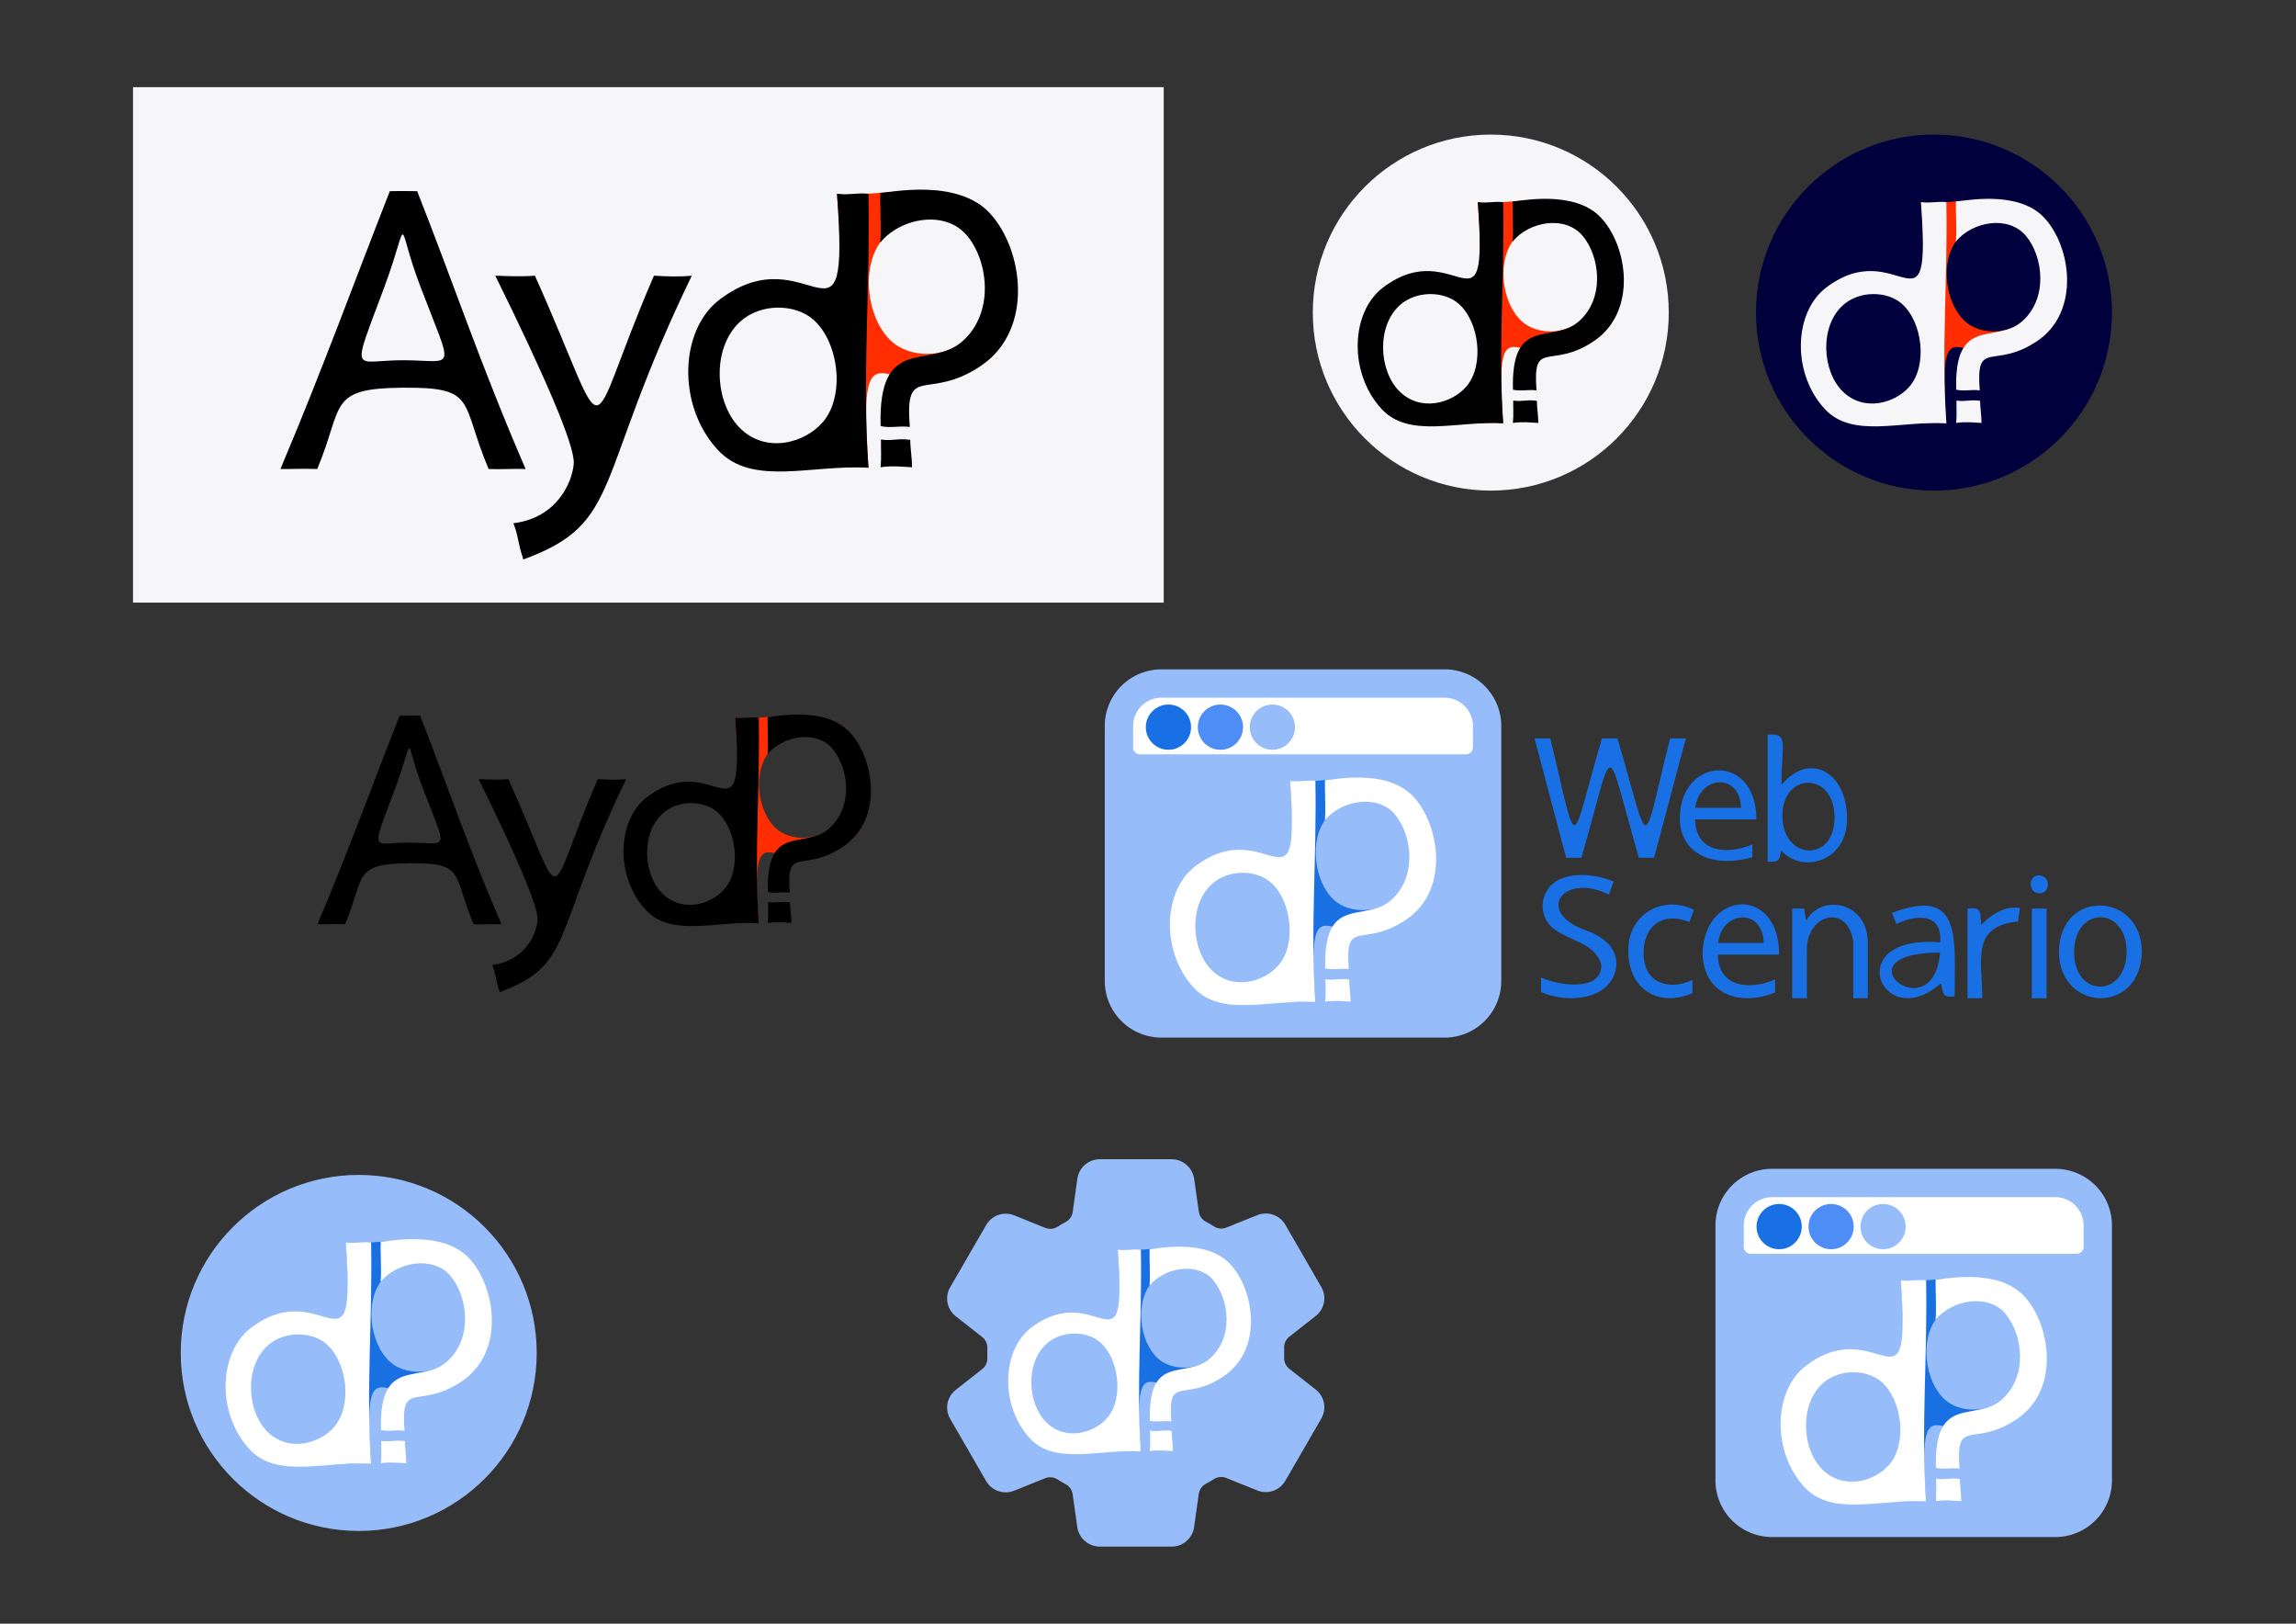 <?xml version="1.0" encoding="UTF-8" standalone="no"?>
<svg
   width="297mm"
   height="210mm"
   version="1.1"
   viewBox="0 0 297 210"
   id="svg854"
   sodipodi:docname="logo-design.svg"
   xml:space="preserve"
   inkscape:version="1.2.1 (9c6d41e410, 2022-07-14)"
   xmlns:inkscape="http://www.inkscape.org/namespaces/inkscape"
   xmlns:sodipodi="http://sodipodi.sourceforge.net/DTD/sodipodi-0.dtd"
   xmlns="http://www.w3.org/2000/svg"
   xmlns:svg="http://www.w3.org/2000/svg"><rect x="0" y="0" width="297" height="210" fill="#333333" stroke="none"/><defs
     id="defs858"><rect
       x="840.243"
       y="367.607"
       width="246.14"
       height="126.31"
       id="rect8442" /></defs><sodipodi:namedview
     id="namedview856"
     pagecolor="#ffffff"
     bordercolor="#666666"
     borderopacity="1.0"
     inkscape:showpageshadow="2"
     inkscape:pageopacity="0.0"
     inkscape:pagecheckerboard="0"
     inkscape:deskcolor="#d1d1d1"
     inkscape:document-units="mm"
     showgrid="false"
     inkscape:zoom="1.6499439"
     inkscape:cx="544.56397"
     inkscape:cy="413.34739"
     inkscape:current-layer="svg854" /><g
     transform="matrix(0.534,0,0,0.534,-158.36,162.742)"
     id="g716"><path
       d="m 418.02,-80.921 c -2.48,-0.08 -4.402,0.105 -6.718,0 -5.212,-12.275 -1.932,-14.893 -15.63,-14.773 -13.698,0.12 -10.659,3.15 -15.527,14.773 -3.339,-0.095 -4.834,0.043 -6.684,0 7.699,-18.241 13.297,-33.717 19.88,-50.49 1.181,-0.044 2.978,-0.031 4.97,0 6.394,16.163 11.443,31.375 19.709,50.49 z m -19.092,-33.077 c -4.718,-12.361 -1.72,-13.087 -6.581,0 -6.189,16.663 -5.762,13.261 3.603,13.31 9.365,0.05 9.015,2.505 2.978,-13.31 z"
       style="white-space:pre;shape-inside:url(#rect1145)"
       id="path702" /><path
       d="m 448.23,-116.05 c -18.051,37.296 -12.375,44.91 -30.616,51.571 -1.123,-3.35 -0.799,-3.942 -1.809,-6.578 7.959,-0.977 10.722,-7.507 10.97,-10.843 0.248,-3.336 -5.729,-16.848 -14.264,-34.151 2.404,0.086 4.809,0.193 7.202,0 14.457,32.239 8.408,30.58 21.642,0 2.416,0.15 4.762,0.215 6.876,0 z"
       style="white-space:pre"
       id="path704" /><g
       transform="translate(99.226,-102.63)"
       id="g714"><path
         d="m 375.4,-28.315 c 4.27,1.141 21.168,-3.509 27.399,3.256 7.479,8.12 6.916,21.829 -0.349,27.317 -16.379,12.373 -23.711,-12.97 -21.327,19.224 -2.186,-0.288 -3.499,-0.032 -5.723,0 -0.336,-17.419 1.453,-32.875 0,-49.798 z m 9.99,26.893 c 3.315,2.946 9.584,3.05 13.302,-0.31 5.264,-4.758 4.704,-14.739 0.094,-19.347 -4.755,-4.754 -11.882,-2.746 -15.149,1.123 -4.004,4.741 -2.885,14.412 1.753,18.534 z"
         fill="#ff2d00"
         style="white-space:pre"
         id="path706" /><path
         d="m 381.13,21.482 c -10.318,-0.637 -21.168,3.509 -27.399,-3.256 -7.479,-8.12 -6.916,-21.829 0.349,-27.317 16.379,-12.373 23.711,12.97 21.327,-19.224 2.186,0.288 3.62,-0.222 5.723,0 0.336,17.419 -1.165,32.855 0,49.798 z m -9.99,-26.893 c -3.315,-2.946 -9.584,-3.05 -13.302,0.31 -5.264,4.758 -4.704,14.739 -0.094,19.347 4.755,4.754 11.882,2.746 15.149,-1.123 4.004,-4.741 2.885,-14.412 -1.753,-18.534 z"
         style="white-space:pre"
         id="path708" /><path
         d="m 398.14,-1.448 c 5.94,-5.176 4.794,-14.623 0.891,-19.285 -3.904,-4.662 -11.974,-3.292 -15.77,1.275 0.232,-2.78 -0.082,-6.886 0.025,-9.031 1.337,0.068 13.739,-2.789 19.82,3.633 6.081,6.423 8.278,21.166 -1.52,27.793 -9.798,6.627 -13.868,-0.675 -12.947,11.129 -1.975,-0.254 -3.494,0.257 -5.304,-0.157 -0.466,-16.835 8.867,-10.181 14.807,-15.357 z"
         fill-opacity="1"
         style="white-space:pre"
         id="path710" /><path
         d="m 383.39,16.357 c 2.205,0.298 3.054,-0.29 5.33,0.06 -0.044,1.159 0.326,3.414 0.316,4.969 -1.833,-0.075 -3.498,-0.317 -5.723,0 0.184,-1.827 0.047,-3.51 0.077,-5.029 z"
         fill-rule="evenodd"
         id="path712" /></g></g><rect
     x="17.206"
     y="11.274"
     width="133.33"
     height="66.663"
     fill="#f6f5f8"
     id="rect752" /><path
     d="m67.988 60.656c-1.765-0.057-3.133 0.075-4.781 0-3.709-8.735-1.375-10.598-11.123-10.513-9.748 0.085-7.585 2.242-11.049 10.513-2.376-0.067-3.44 0.031-4.756 0 5.479-12.981 9.462-23.993 14.147-35.929 0.84-0.031 2.119-0.022 3.537 0 4.55 11.502 8.143 22.327 14.025 35.929zm-13.586-23.538c-3.357-8.796-1.224-9.313-4.683 0-4.404 11.858-4.101 9.437 2.564 9.472 6.665 0.035 6.415 1.783 2.119-9.472z"
     fill-opacity="1"
     style="shape-inside:url(#rect1145);white-space:pre"
     id="path754" /><path
     d="m89.486 35.656c-12.845 26.541-8.806 31.958-21.787 36.699-0.799-2.384-0.569-2.805-1.287-4.681 5.663-0.695 7.63-5.342 7.806-7.716 0.177-2.374-4.077-11.989-10.151-24.302 1.711 0.061 3.422 0.137 5.125 0 10.288 22.942 5.984 21.761 15.4 0 1.719 0.107 3.389 0.153 4.893 0z"
     fill-opacity="1"
     style="white-space:pre"
     id="path756" /><path
     d="m108.27 25.059c3.039 0.812 15.063-2.497 19.497 2.317 5.322 5.778 4.921 15.534-0.248 19.439-11.656 8.805-16.873-9.229-15.176 13.68-1.556-0.205-2.49-0.023-4.073 0-0.239-12.396 1.034-23.394 0-35.437zm7.109 19.137c2.359 2.097 6.82 2.171 9.466-0.22 3.746-3.385 3.347-10.488 0.067-13.768-3.384-3.383-8.456-1.954-10.78 0.799-2.849 3.374-2.053 10.255 1.248 13.189z"
     fill="#ff2d00"
     style="white-space:pre"
     id="path758" /><g
     fill-opacity="1"
     id="g766"><path
       d="m112.34 60.496c-7.342-0.453-15.063 2.497-19.497-2.317-5.322-5.778-4.921-15.534 0.248-19.439 11.656-8.805 16.873 9.229 15.176-13.68 1.556 0.205 2.576-0.158 4.073 0 0.239 12.396-0.829 23.38 0 35.437zm-7.109-19.137c-2.359-2.097-6.82-2.171-9.466 0.22-3.746 3.385-3.347 10.488-0.067 13.768 3.384 3.383 8.456 1.954 10.78-0.799 2.849-3.374 2.053-10.255-1.248-13.189z"
       style="white-space:pre"
       id="path760" /><path
       d="m124.45 44.179c4.227-3.684 3.412-10.406 0.634-13.723-2.778-3.317-8.521-2.343-11.222 0.907 0.165-1.978-0.058-4.9 0.018-6.427 0.951 0.049 9.777-1.985 14.104 2.585 4.327 4.571 5.891 15.062-1.082 19.778-6.972 4.716-9.869-0.48-9.214 7.919-1.405-0.181-2.487 0.183-3.775-0.112-0.332-11.98 6.31-7.245 10.537-10.929z"
       style="white-space:pre"
       id="path762" /><path
       d="m113.96 56.849c1.569 0.212 2.174-0.207 3.793 0.043-0.031 0.825 0.232 2.43 0.225 3.536-1.304-0.053-2.489-0.226-4.073 0 0.131-1.3 0.033-2.498 0.055-3.579z"
       fill-rule="evenodd"
       id="path764" /></g><circle
     cx="250.17"
     cy="40.429"
     r="23.023"
     fill="#00003c"
     id="circle796" /><path
     d="m248.49 26.144c2.453 0.655 12.161-2.016 15.74 1.871 4.297 4.665 3.973 12.541-0.201 15.694-9.41 7.109-13.622-7.451-12.252 11.044-1.256-0.165-2.01-0.018-3.288 0-0.193-10.007 0.835-18.887 0-28.609zm5.739 15.45c1.904 1.693 5.506 1.752 7.642-0.178 3.024-2.733 2.702-8.467 0.054-11.115-2.732-2.731-6.826-1.577-8.703 0.645-2.3 2.724-1.657 8.279 1.007 10.648z"
     fill="#ff2d00"
     style="white-space:pre"
     id="path798" /><g
     fill="#f6f5f8"
     id="g806"><path
       d="m251.77 54.753c-5.928-0.366-12.161 2.016-15.74-1.871-4.297-4.665-3.973-12.541 0.201-15.694 9.41-7.109 13.622 7.451 12.252-11.044 1.256 0.165 2.079-0.128 3.288 0 0.193 10.007-0.669 18.875 0 28.609zm-5.739-15.45c-1.904-1.693-5.506-1.752-7.642 0.178-3.024 2.733-2.702 8.467-0.054 11.115 2.732 2.731 6.826 1.577 8.703-0.645 2.3-2.724 1.657-8.279-1.007-10.648z"
       style="white-space:pre"
       id="path800" /><path
       d="m261.55 41.579c3.413-2.974 2.754-8.401 0.512-11.079-2.243-2.678-6.879-1.891-9.06 0.733 0.133-1.597-0.047-3.956 0.014-5.189 0.768 0.039 7.893-1.603 11.387 2.087 3.494 3.69 4.756 12.16-0.873 15.967-5.629 3.807-7.967-0.388-7.438 6.393-1.135-0.146-2.007 0.147-3.047-0.09-0.268-9.672 5.094-5.849 8.506-8.823z"
       style="white-space:pre"
       id="path802" /><path
       d="m253.08 51.808c1.267 0.171 1.755-0.167 3.062 0.035-0.025 0.666 0.187 1.962 0.182 2.854-1.053-0.043-2.01-0.182-3.288 0 0.106-1.049 0.027-2.017 0.044-2.889z"
       fill-rule="evenodd"
       id="path804" /></g><g
     id="g8304"
     transform="translate(-229.431,204.478)"><circle
       cx="275.835"
       cy="-29.498"
       r="23.023"
       fill="#00003c"
       id="circle796-3"
       style="fill:#96bcf9;fill-opacity:1" /><g
       id="g5633"><path
         d="m 274.155,-43.783 c 2.453,0.655 12.161,-2.016 15.74,1.871 4.297,4.665 3.973,12.541 -0.201,15.694 -9.41,7.109 -13.622,-7.451 -12.252,11.044 -1.256,-0.165 -2.01,-0.018 -3.288,0 -0.193,-10.007 0.835,-18.887 0,-28.609 z m 5.739,15.45 c 1.904,1.693 5.506,1.752 7.642,-0.178 3.024,-2.733 2.702,-8.467 0.054,-11.115 -2.732,-2.731 -6.826,-1.577 -8.703,0.645 -2.3,2.724 -1.657,8.279 1.007,10.648 z"
         fill="#ff2d00"
         style="white-space:pre;fill:#1970e3;fill-opacity:1"
         id="path798-6" /><path
         d="m 277.435,-15.174 c -5.928,-0.366 -12.161,2.016 -15.74,-1.871 -4.297,-4.665 -3.973,-12.541 0.201,-15.694 9.41,-7.109 13.622,7.451 12.252,-11.044 1.256,0.165 2.079,-0.128 3.288,0 0.193,10.007 -0.669,18.875 0,28.609 z m -5.739,-15.45 c -1.904,-1.693 -5.506,-1.752 -7.642,0.178 -3.024,2.733 -2.702,8.467 -0.054,11.115 2.732,2.731 6.826,1.577 8.703,-0.645 2.3,-2.724 1.657,-8.279 -1.007,-10.648 z"
         style="white-space:pre;fill:#ffffff;fill-opacity:1"
         id="path800-5" /><path
         d="m 287.215,-28.348 c 3.413,-2.974 2.754,-8.401 0.512,-11.079 -2.243,-2.678 -6.879,-1.891 -9.06,0.733 0.133,-1.597 -0.047,-3.956 0.014,-5.189 0.768,0.039 7.893,-1.603 11.387,2.087 3.494,3.69 4.756,12.16 -0.873,15.967 -5.629,3.807 -7.967,-0.388 -7.438,6.393 -1.135,-0.146 -2.007,0.147 -3.047,-0.09 -0.268,-9.672 5.094,-5.849 8.506,-8.823 z"
         style="white-space:pre;fill:#ffffff;fill-opacity:1"
         id="path802-3" /><path
         d="m 278.745,-18.119 c 1.267,0.171 1.755,-0.167 3.062,0.035 -0.025,0.666 0.187,1.962 0.182,2.854 -1.053,-0.043 -2.01,-0.182 -3.288,0 0.106,-1.049 0.027,-2.017 0.044,-2.889 z"
         fill-rule="evenodd"
         id="path804-5"
         style="fill:#ffffff;fill-opacity:1" /></g></g><g
     transform="translate(-1.249 .043)"
     id="g852"><circle
       cx="194.09"
       cy="40.386"
       r="23.023"
       fill="#f6f5f8"
       id="circle838" /><g
       transform="translate(10.634 44.749)"
       id="g850"><path
         d="m181.77-18.648c2.453 0.655 12.161-2.016 15.74 1.871 4.297 4.665 3.973 12.541-0.201 15.694-9.41 7.109-13.622-7.451-12.252 11.044-1.256-0.165-2.01-0.018-3.288 0-0.193-10.007 0.835-18.887 0-28.609zm5.739 15.45c1.904 1.693 5.506 1.752 7.642-0.178 3.024-2.733 2.702-8.467 0.054-11.115-2.732-2.731-6.826-1.577-8.703 0.645-2.3 2.724-1.657 8.279 1.007 10.648z"
         fill="#ff2d00"
         style="white-space:pre"
         id="path840" /><g
         fill="#010101"
         fill-opacity="1"
         id="g848"><path
           d="m185.06 9.96c-5.928-0.366-12.161 2.016-15.74-1.871-4.297-4.665-3.973-12.541 0.201-15.694 9.41-7.109 13.622 7.451 12.252-11.044 1.256 0.165 2.079-0.128 3.288 0 0.193 10.007-0.669 18.875 0 28.609zm-5.739-15.45c-1.904-1.693-5.506-1.752-7.642 0.178-3.024 2.733-2.702 8.467-0.054 11.115 2.732 2.731 6.826 1.577 8.703-0.645 2.3-2.724 1.657-8.279-1.007-10.648z"
           style="white-space:pre"
           id="path842" /><path
           d="m194.83-3.213c3.413-2.974 2.754-8.401 0.512-11.079-2.243-2.678-6.879-1.891-9.06 0.733 0.133-1.597-0.047-3.956 0.014-5.189 0.768 0.039 7.893-1.603 11.387 2.087 3.494 3.69 4.756 12.16-0.873 15.967-5.629 3.807-7.967-0.388-7.438 6.393-1.135-0.146-2.007 0.147-3.047-0.09-0.268-9.672 5.094-5.849 8.506-8.823z"
           style="white-space:pre"
           id="path844" /><path
           d="m186.36 7.016c1.267 0.171 1.755-0.167 3.062 0.035-0.025 0.666 0.187 1.962 0.182 2.854-1.053-0.043-2.01-0.182-3.288 0 0.106-1.049 0.027-2.017 0.044-2.889z"
           fill-rule="evenodd"
           id="path846" /></g></g></g><g
     id="g8968"><path
       d="m 170.263,179.772 -0.051,-0.041 -3.437,-2.696 c -0.442,-0.349 -0.689,-0.889 -0.664,-1.452 v -1.259 c -0.022,-0.559 0.225,-1.095 0.665,-1.44 l 3.436,-2.697 0.051,-0.041 c 1.095,-0.912 1.367,-2.483 0.643,-3.71 l -4.652,-8.049 c -0.006,-0.008 -0.01,-0.016 -0.014,-0.024 -0.727,-1.209 -2.214,-1.726 -3.534,-1.231 l -0.038,0.014 -4.041,1.626 c -0.517,0.209 -1.104,0.157 -1.576,-0.141 -0.357,-0.225 -0.72,-0.438 -1.089,-0.638 -0.485,-0.263 -0.816,-0.741 -0.892,-1.287 l -0.609,-4.312 -0.013,-0.078 c -0.273,-1.377 -1.474,-2.373 -2.878,-2.387 h -9.314 c -1.425,0.005 -2.641,1.034 -2.881,2.439 l -0.01,0.061 -0.607,4.321 c -0.075,0.545 -0.404,1.022 -0.885,1.287 -0.37,0.199 -0.733,0.411 -1.089,0.634 -0.471,0.296 -1.056,0.347 -1.572,0.138 l -4.044,-1.634 -0.038,-0.015 c -1.323,-0.496 -2.811,0.024 -3.538,1.235 l -0.014,0.024 -4.658,8.054 c -0.725,1.228 -0.453,2.801 0.643,3.714 l 0.051,0.041 3.437,2.696 c 0.442,0.349 0.689,0.889 0.664,1.452 v 1.259 c 0.022,0.559 -0.225,1.095 -0.665,1.44 l -3.436,2.697 -0.051,0.041 c -1.095,0.912 -1.367,2.483 -0.643,3.71 l 4.652,8.049 c 0.006,0.008 0.01,0.016 0.014,0.024 0.727,1.209 2.214,1.726 3.534,1.231 l 0.038,-0.014 4.037,-1.626 c 0.517,-0.209 1.104,-0.157 1.576,0.141 0.357,0.226 0.72,0.439 1.089,0.638 0.485,0.263 0.816,0.741 0.892,1.287 l 0.606,4.312 0.013,0.078 c 0.274,1.379 1.478,2.376 2.884,2.387 h 9.314 c 1.425,-0.005 2.641,-1.034 2.881,-2.439 l 0.01,-0.061 0.607,-4.321 c 0.077,-0.546 0.407,-1.023 0.891,-1.287 0.372,-0.2 0.736,-0.413 1.089,-0.634 0.471,-0.296 1.056,-0.347 1.572,-0.138 l 4.044,1.628 0.038,0.015 c 1.323,0.497 2.812,-0.023 3.538,-1.235 0.004,-0.008 0.009,-0.016 0.014,-0.024 l 4.652,-8.048 c 0.727,-1.228 0.455,-2.802 -0.642,-3.715 z"
       id="path4297"
       sodipodi:nodetypes="cccccccccccccccccccccccccscccccccccccccccccccccccccccccsccccccccc"
       style="fill:#96bcf9;fill-opacity:1;stroke-width:0.265" /><g
       id="g5633-0"
       transform="matrix(0.912,0,0,0.912,-105.445,201.562)"
       style="stroke-width:1.097"><path
         d="m 274.155,-43.783 c 2.453,0.655 12.161,-2.016 15.74,1.871 4.297,4.665 3.973,12.541 -0.201,15.694 -9.41,7.109 -13.622,-7.451 -12.252,11.044 -1.256,-0.165 -2.01,-0.018 -3.288,0 -0.193,-10.007 0.835,-18.887 0,-28.609 z m 5.739,15.45 c 1.904,1.693 5.506,1.752 7.642,-0.178 3.024,-2.733 2.702,-8.467 0.054,-11.115 -2.732,-2.731 -6.826,-1.577 -8.703,0.645 -2.3,2.724 -1.657,8.279 1.007,10.648 z"
         fill="#ff2d00"
         style="white-space:pre;fill:#1970e3;fill-opacity:1;stroke-width:1.097"
         id="path798-6-9" /><path
         d="m 277.435,-15.174 c -5.928,-0.366 -12.161,2.016 -15.74,-1.871 -4.297,-4.665 -3.973,-12.541 0.201,-15.694 9.41,-7.109 13.622,7.451 12.252,-11.044 1.256,0.165 2.079,-0.128 3.288,0 0.193,10.007 -0.669,18.875 0,28.609 z m -5.739,-15.45 c -1.904,-1.693 -5.506,-1.752 -7.642,0.178 -3.024,2.733 -2.702,8.467 -0.054,11.115 2.732,2.731 6.826,1.577 8.703,-0.645 2.3,-2.724 1.657,-8.279 -1.007,-10.648 z"
         style="white-space:pre;fill:#ffffff;fill-opacity:1;stroke-width:1.097"
         id="path800-5-3" /><path
         d="m 287.215,-28.348 c 3.413,-2.974 2.754,-8.401 0.512,-11.079 -2.243,-2.678 -6.879,-1.891 -9.06,0.733 0.133,-1.597 -0.047,-3.956 0.014,-5.189 0.768,0.039 7.893,-1.603 11.387,2.087 3.494,3.69 4.756,12.16 -0.873,15.967 -5.629,3.807 -7.967,-0.388 -7.438,6.393 -1.135,-0.146 -2.007,0.147 -3.047,-0.09 -0.268,-9.672 5.094,-5.849 8.506,-8.823 z"
         style="white-space:pre;fill:#ffffff;fill-opacity:1;stroke-width:1.097"
         id="path802-3-6" /><path
         d="m 278.745,-18.119 c 1.267,0.171 1.755,-0.167 3.062,0.035 -0.025,0.666 0.187,1.962 0.182,2.854 -1.053,-0.043 -2.01,-0.182 -3.288,0 0.106,-1.049 0.027,-2.017 0.044,-2.889 z"
         fill-rule="evenodd"
         id="path804-5-0"
         style="fill:#ffffff;fill-opacity:1;stroke-width:1.202" /></g></g><g
     id="g8288"
     transform="translate(-89.098,137.181)"><rect
       style="opacity:1;fill:#ffffff;fill-opacity:1;stroke-width:1.587;stroke-linecap:round;stroke-linejoin:round"
       id="rect8198"
       width="46.475"
       height="11.013"
       x="312.742"
       y="16.844" /><path
       d="m 354.964,13.986 h -36.635 a 7.327,7.327 0 0 0 -7.327,7.327 v 32.971 a 7.327,7.327 0 0 0 7.327,7.327 h 36.635 a 7.327,7.327 0 0 0 7.327,-7.327 V 21.313 a 7.327,7.327 0 0 0 -7.327,-7.327 z m 2.748,10.99 h -42.13 a 0.916,0.916 0 0 1 -0.916,-0.916 v -2.748 a 3.674,3.674 0 0 1 3.663,-3.663 h 36.635 a 3.674,3.674 0 0 1 3.663,3.663 v 2.748 a 0.916,0.916 0 0 1 -0.916,0.916 z"
       id="path6225"
       style="fill:#96bcf9;fill-opacity:1;stroke-width:0.265" /><g
       id="g5633-0-2"
       transform="translate(60.812,72.191)"><path
         d="m 274.155,-43.783 c 2.453,0.655 12.161,-2.016 15.74,1.871 4.297,4.665 3.973,12.541 -0.201,15.694 -9.41,7.109 -13.622,-7.451 -12.252,11.044 -1.256,-0.165 -2.01,-0.018 -3.288,0 -0.193,-10.007 0.835,-18.887 0,-28.609 z m 5.739,15.45 c 1.904,1.693 5.506,1.752 7.642,-0.178 3.024,-2.733 2.702,-8.467 0.054,-11.115 -2.732,-2.731 -6.826,-1.577 -8.703,0.645 -2.3,2.724 -1.657,8.279 1.007,10.648 z"
         fill="#ff2d00"
         style="white-space:pre;fill:#1970e3;fill-opacity:1"
         id="path798-6-9-6" /><path
         d="m 277.435,-15.174 c -5.928,-0.366 -12.161,2.016 -15.74,-1.871 -4.297,-4.665 -3.973,-12.541 0.201,-15.694 9.41,-7.109 13.622,7.451 12.252,-11.044 1.256,0.165 2.079,-0.128 3.288,0 0.193,10.007 -0.669,18.875 0,28.609 z m -5.739,-15.45 c -1.904,-1.693 -5.506,-1.752 -7.642,0.178 -3.024,2.733 -2.702,8.467 -0.054,11.115 2.732,2.731 6.826,1.577 8.703,-0.645 2.3,-2.724 1.657,-8.279 -1.007,-10.648 z"
         style="white-space:pre;fill:#ffffff;fill-opacity:1"
         id="path800-5-3-1" /><path
         d="m 287.215,-28.348 c 3.413,-2.974 2.754,-8.401 0.512,-11.079 -2.243,-2.678 -6.879,-1.891 -9.06,0.733 0.133,-1.597 -0.047,-3.956 0.014,-5.189 0.768,0.039 7.893,-1.603 11.387,2.087 3.494,3.69 4.756,12.16 -0.873,15.967 -5.629,3.807 -7.967,-0.388 -7.438,6.393 -1.135,-0.146 -2.007,0.147 -3.047,-0.09 -0.268,-9.672 5.094,-5.849 8.506,-8.823 z"
         style="white-space:pre;fill:#ffffff;fill-opacity:1"
         id="path802-3-6-8" /><path
         d="m 278.745,-18.119 c 1.267,0.171 1.755,-0.167 3.062,0.035 -0.025,0.666 0.187,1.962 0.182,2.854 -1.053,-0.043 -2.01,-0.182 -3.288,0 0.106,-1.049 0.027,-2.017 0.044,-2.889 z"
         fill-rule="evenodd"
         id="path804-5-0-7"
         style="fill:#ffffff;fill-opacity:1" /></g><circle
       style="fill:#1970e4;fill-opacity:1;stroke-width:1.587;stroke-linecap:round;stroke-linejoin:round"
       id="path6829"
       cx="319.239"
       cy="21.462"
       r="2.926" /><circle
       style="fill:#4e8df5;fill-opacity:1;stroke-width:1.587;stroke-linecap:round;stroke-linejoin:round"
       id="path6829-9"
       cx="325.963"
       cy="21.462"
       r="2.926" /><circle
       style="fill:#96bcf9;fill-opacity:1;stroke-width:1.587;stroke-linecap:round;stroke-linejoin:round"
       id="path6829-9-2"
       cx="332.686"
       cy="21.462"
       r="2.926" /></g><g
     id="g432"><g
       id="g8693"
       transform="translate(-13.253)"><rect
         style="fill:#ffffff;fill-opacity:1;stroke-width:1.587;stroke-linecap:round;stroke-linejoin:round"
         id="rect8198-2"
         width="46.475"
         height="11.013"
         x="157.9"
         y="89.429" /><path
         d="m 200.123,86.571 h -36.635 a 7.327,7.327 0 0 0 -7.327,7.327 v 32.971 a 7.327,7.327 0 0 0 7.327,7.327 h 36.635 a 7.327,7.327 0 0 0 7.327,-7.327 V 93.898 a 7.327,7.327 0 0 0 -7.327,-7.327 z m 2.748,10.99 h -42.13 a 0.916,0.916 0 0 1 -0.916,-0.916 v -2.748 a 3.674,3.674 0 0 1 3.663,-3.663 h 36.635 a 3.674,3.674 0 0 1 3.663,3.663 v 2.748 a 0.916,0.916 0 0 1 -0.916,0.916 z"
         id="path6225-3"
         style="fill:#96bcf9;fill-opacity:1;stroke-width:0.265" /><g
         id="g5633-0-2-7"
         transform="translate(-94.03,144.776)"><path
           d="m 274.155,-43.783 c 2.453,0.655 12.161,-2.016 15.74,1.871 4.297,4.665 3.973,12.541 -0.201,15.694 -9.41,7.109 -13.622,-7.451 -12.252,11.044 -1.256,-0.165 -2.01,-0.018 -3.288,0 -0.193,-10.007 0.835,-18.887 0,-28.609 z m 5.739,15.45 c 1.904,1.693 5.506,1.752 7.642,-0.178 3.024,-2.733 2.702,-8.467 0.054,-11.115 -2.732,-2.731 -6.826,-1.577 -8.703,0.645 -2.3,2.724 -1.657,8.279 1.007,10.648 z"
           fill="#ff2d00"
           style="white-space:pre;fill:#1970e3;fill-opacity:1"
           id="path798-6-9-6-5" /><path
           d="m 277.435,-15.174 c -5.928,-0.366 -12.161,2.016 -15.74,-1.871 -4.297,-4.665 -3.973,-12.541 0.201,-15.694 9.41,-7.109 13.622,7.451 12.252,-11.044 1.256,0.165 2.079,-0.128 3.288,0 0.193,10.007 -0.669,18.875 0,28.609 z m -5.739,-15.45 c -1.904,-1.693 -5.506,-1.752 -7.642,0.178 -3.024,2.733 -2.702,8.467 -0.054,11.115 2.732,2.731 6.826,1.577 8.703,-0.645 2.3,-2.724 1.657,-8.279 -1.007,-10.648 z"
           style="white-space:pre;fill:#ffffff;fill-opacity:1"
           id="path800-5-3-1-9" /><path
           d="m 287.215,-28.348 c 3.413,-2.974 2.754,-8.401 0.512,-11.079 -2.243,-2.678 -6.879,-1.891 -9.06,0.733 0.133,-1.597 -0.047,-3.956 0.014,-5.189 0.768,0.039 7.893,-1.603 11.387,2.087 3.494,3.69 4.756,12.16 -0.873,15.967 -5.629,3.807 -7.967,-0.388 -7.438,6.393 -1.135,-0.146 -2.007,0.147 -3.047,-0.09 -0.268,-9.672 5.094,-5.849 8.506,-8.823 z"
           style="white-space:pre;fill:#ffffff;fill-opacity:1"
           id="path802-3-6-8-2" /><path
           d="m 278.745,-18.119 c 1.267,0.171 1.755,-0.167 3.062,0.035 -0.025,0.666 0.187,1.962 0.182,2.854 -1.053,-0.043 -2.01,-0.182 -3.288,0 0.106,-1.049 0.027,-2.017 0.044,-2.889 z"
           fill-rule="evenodd"
           id="path804-5-0-7-2"
           style="fill:#ffffff;fill-opacity:1" /></g><circle
         style="fill:#1970e4;fill-opacity:1;stroke-width:1.587;stroke-linecap:round;stroke-linejoin:round"
         id="path6829-8"
         cx="164.397"
         cy="94.047"
         r="2.926" /><circle
         style="fill:#4e8df5;fill-opacity:1;stroke-width:1.587;stroke-linecap:round;stroke-linejoin:round"
         id="path6829-9-9"
         cx="171.121"
         cy="94.047"
         r="2.926" /><circle
         style="fill:#96bcf9;fill-opacity:1;stroke-width:1.587;stroke-linecap:round;stroke-linejoin:round"
         id="path6829-9-2-7"
         cx="177.844"
         cy="94.047"
         r="2.926" /></g><path
       d="m 218.075,95.497 -4.11,15.444 h -1.968 c -4.539,-15.729 -2.966,-15.415 -7.441,0 h -1.968 l -4.088,-15.444 h 2.033 c 3.735,15.369 2.436,14.529 6.684,0 h 2.012 c 4.397,15.003 3.028,14.97 6.814,0 z"
       style="font-size:10.667px;line-height:90%;font-family:'Noto Sans';-inkscape-font-specification:'Noto Sans';white-space:pre;fill:#1970e4;stroke-width:1.588;stroke-linecap:round;stroke-linejoin:round"
       id="path8636"
       sodipodi:nodetypes="ccccccccccc" /><path
       d="m 227.203,105.987 h -7.939 c 0.129,4.438 4.332,4.536 7.419,3.223 v 1.666 c -6.286,1.664 -9.461,-1.315 -9.388,-5.17 0.149,-7.889 9.899,-8.407 9.907,0.281 z m -7.895,-1.514 h 5.905 c -0.172,-4.666 -5.47,-4.114 -5.905,0 z"
       style="font-size:10.667px;line-height:90%;font-family:'Noto Sans';-inkscape-font-specification:'Noto Sans';white-space:pre;fill:#1970e4;stroke-width:1.588;stroke-linecap:round;stroke-linejoin:round"
       id="path8638"
       sodipodi:nodetypes="ccccscccc" /><path
       d="m 230.449,101.397 h 0.108 c 3.486,-4.131 8.241,-1.629 8.371,4.261 0.13,5.89 -5.907,7.383 -8.523,4.326 -0.267,1.469 -0.351,1.471 -1.752,1.471 V 95.016 c 2.852,-0.246 1.761,1.239 1.796,6.381 z m 0.108,4.196 c 0.083,5.701 6.822,6.022 6.75,0.047 -0.072,-5.975 -6.833,-5.748 -6.75,-0.047 z"
       style="font-size:10.667px;line-height:90%;font-family:'Noto Sans';-inkscape-font-specification:'Noto Sans';white-space:pre;fill:#1970e4;stroke-width:1.588;stroke-linecap:round;stroke-linejoin:round"
       id="path8640"
       sodipodi:nodetypes="zczcccczzzz" /><path
       d="m 209.098,124.684 c -0.32,4.689 -6.341,5.191 -9.755,3.612 v -1.86 c 2.148,0.965 7.756,1.939 7.809,-1.579 -1,-4.109 -7.562,-2.894 -7.614,-7.765 0.31,-4.59 6.046,-4.471 9.193,-3.072 l -0.606,1.666 c -5.933,-2.861 -9.495,2.159 -3.245,4.542 2.232,0.763 4.199,2.095 4.218,4.456 z"
       style="font-size:10.667px;line-height:90%;font-family:'Noto Sans';-inkscape-font-specification:'Noto Sans';white-space:pre;fill:#1970e4;stroke-width:1.588;stroke-linecap:round;stroke-linejoin:round"
       id="path8642"
       sodipodi:nodetypes="ccccccccc" /><path
       d="m 210.64,123.117 c -0.188,-4.818 4.409,-7.451 8.479,-5.451 l -0.584,1.579 c -3.592,-1.417 -5.878,0.651 -5.927,3.85 -0.102,4.06 3.219,5.079 6.316,3.656 v 1.687 c -4.498,1.974 -8.255,-0.634 -8.285,-5.321 z"
       style="font-size:10.667px;line-height:90%;font-family:'Noto Sans';-inkscape-font-specification:'Noto Sans';white-space:pre;fill:#1970e4;stroke-width:1.588;stroke-linecap:round;stroke-linejoin:round"
       id="path8644"
       sodipodi:nodetypes="ccccccc" /><path
       d="m 230.145,123.466 h -7.939 c 0.129,4.438 4.332,4.536 7.419,3.223 v 1.666 c -4.645,1.898 -9.351,0.193 -9.388,-5.17 0.324,-8.079 9.907,-8.609 9.907,0.281 z m -7.895,-1.514 h 5.905 c -0.172,-4.666 -5.47,-4.114 -5.905,0 z"
       style="font-size:10.667px;line-height:90%;font-family:'Noto Sans';-inkscape-font-specification:'Noto Sans';white-space:pre;fill:#1970e4;stroke-width:1.588;stroke-linecap:round;stroke-linejoin:round"
       id="path8646"
       sodipodi:nodetypes="ccccccccc" /><path
       d="m 241.604,121.554 v 7.549 h -1.882 v -7.419 c -0.849,-4.975 -6.187,-3.375 -5.992,1.406 v 6.013 h -1.904 v -11.594 h 1.536 l 0.281,1.579 c 1.756,-3.367 7.644,-2.696 7.96,2.466 z"
       style="font-size:10.667px;line-height:90%;font-family:'Noto Sans';-inkscape-font-specification:'Noto Sans';white-space:pre;fill:#1970e4;stroke-width:1.588;stroke-linecap:round;stroke-linejoin:round"
       id="path8648"
       sodipodi:nodetypes="ccccccccccc" /><path
       d="m 252.838,128.863 c -1.569,0.166 -1.435,-0.225 -1.752,-1.644 h -0.087 c -7.575,6.617 -13.034,-6.405 -0.021,-5.343 0.294,-3.88 -3.157,-3.587 -5.667,-2.379 l -0.584,-1.428 c 9.145,-3.492 8.112,3.332 8.112,10.794 z m -1.882,-5.667 c -13.646,0.027 -0.832,10.319 0,0 z"
       style="font-size:10.667px;line-height:90%;font-family:'Noto Sans';-inkscape-font-specification:'Noto Sans';white-space:pre;fill:#1970e4;stroke-width:1.588;stroke-linecap:round;stroke-linejoin:round"
       id="path8650"
       sodipodi:nodetypes="ccccccccc" /><path
       d="m 261.284,117.423 -0.238,1.752 c -6.135,0.619 -4.629,4.932 -4.629,9.929 h -1.904 v -11.594 c 1.899,-0.212 1.599,0.408 1.774,2.12 1.449,-1.545 3.17,-2.459 4.997,-2.207 z"
       style="font-size:10.667px;line-height:90%;font-family:'Noto Sans';-inkscape-font-specification:'Noto Sans';white-space:pre;fill:#1970e4;stroke-width:1.588;stroke-linecap:round;stroke-linejoin:round"
       id="path8652"
       sodipodi:nodetypes="ccccccc" /><path
       d="m 264.907,114.373 c -0.043,1.642 -2.213,1.46 -2.228,0 0.023,-1.658 2.213,-1.444 2.228,0 z m -0.173,3.136 v 11.594 h -1.904 v -11.594 z"
       style="font-size:10.667px;line-height:90%;font-family:'Noto Sans';-inkscape-font-specification:'Noto Sans';white-space:pre;fill:#1970e4;stroke-width:1.588;stroke-linecap:round;stroke-linejoin:round"
       id="path8654"
       sodipodi:nodetypes="cccccccc" /><path
       d="m 277.057,123.086 c -0.173,8.243 -10.675,7.801 -10.729,0 0.134,-8.213 10.676,-7.717 10.729,0 z m -8.76,0 c -0.03,6.035 6.746,6.004 6.792,0 -0.01,-5.933 -6.747,-5.951 -6.792,0 z"
       style="font-size:10.667px;line-height:90%;font-family:'Noto Sans';-inkscape-font-specification:'Noto Sans';white-space:pre;fill:#1970e4;stroke-width:1.588;stroke-linecap:round;stroke-linejoin:round"
       id="path8656"
       sodipodi:nodetypes="cccccc" /></g></svg>
